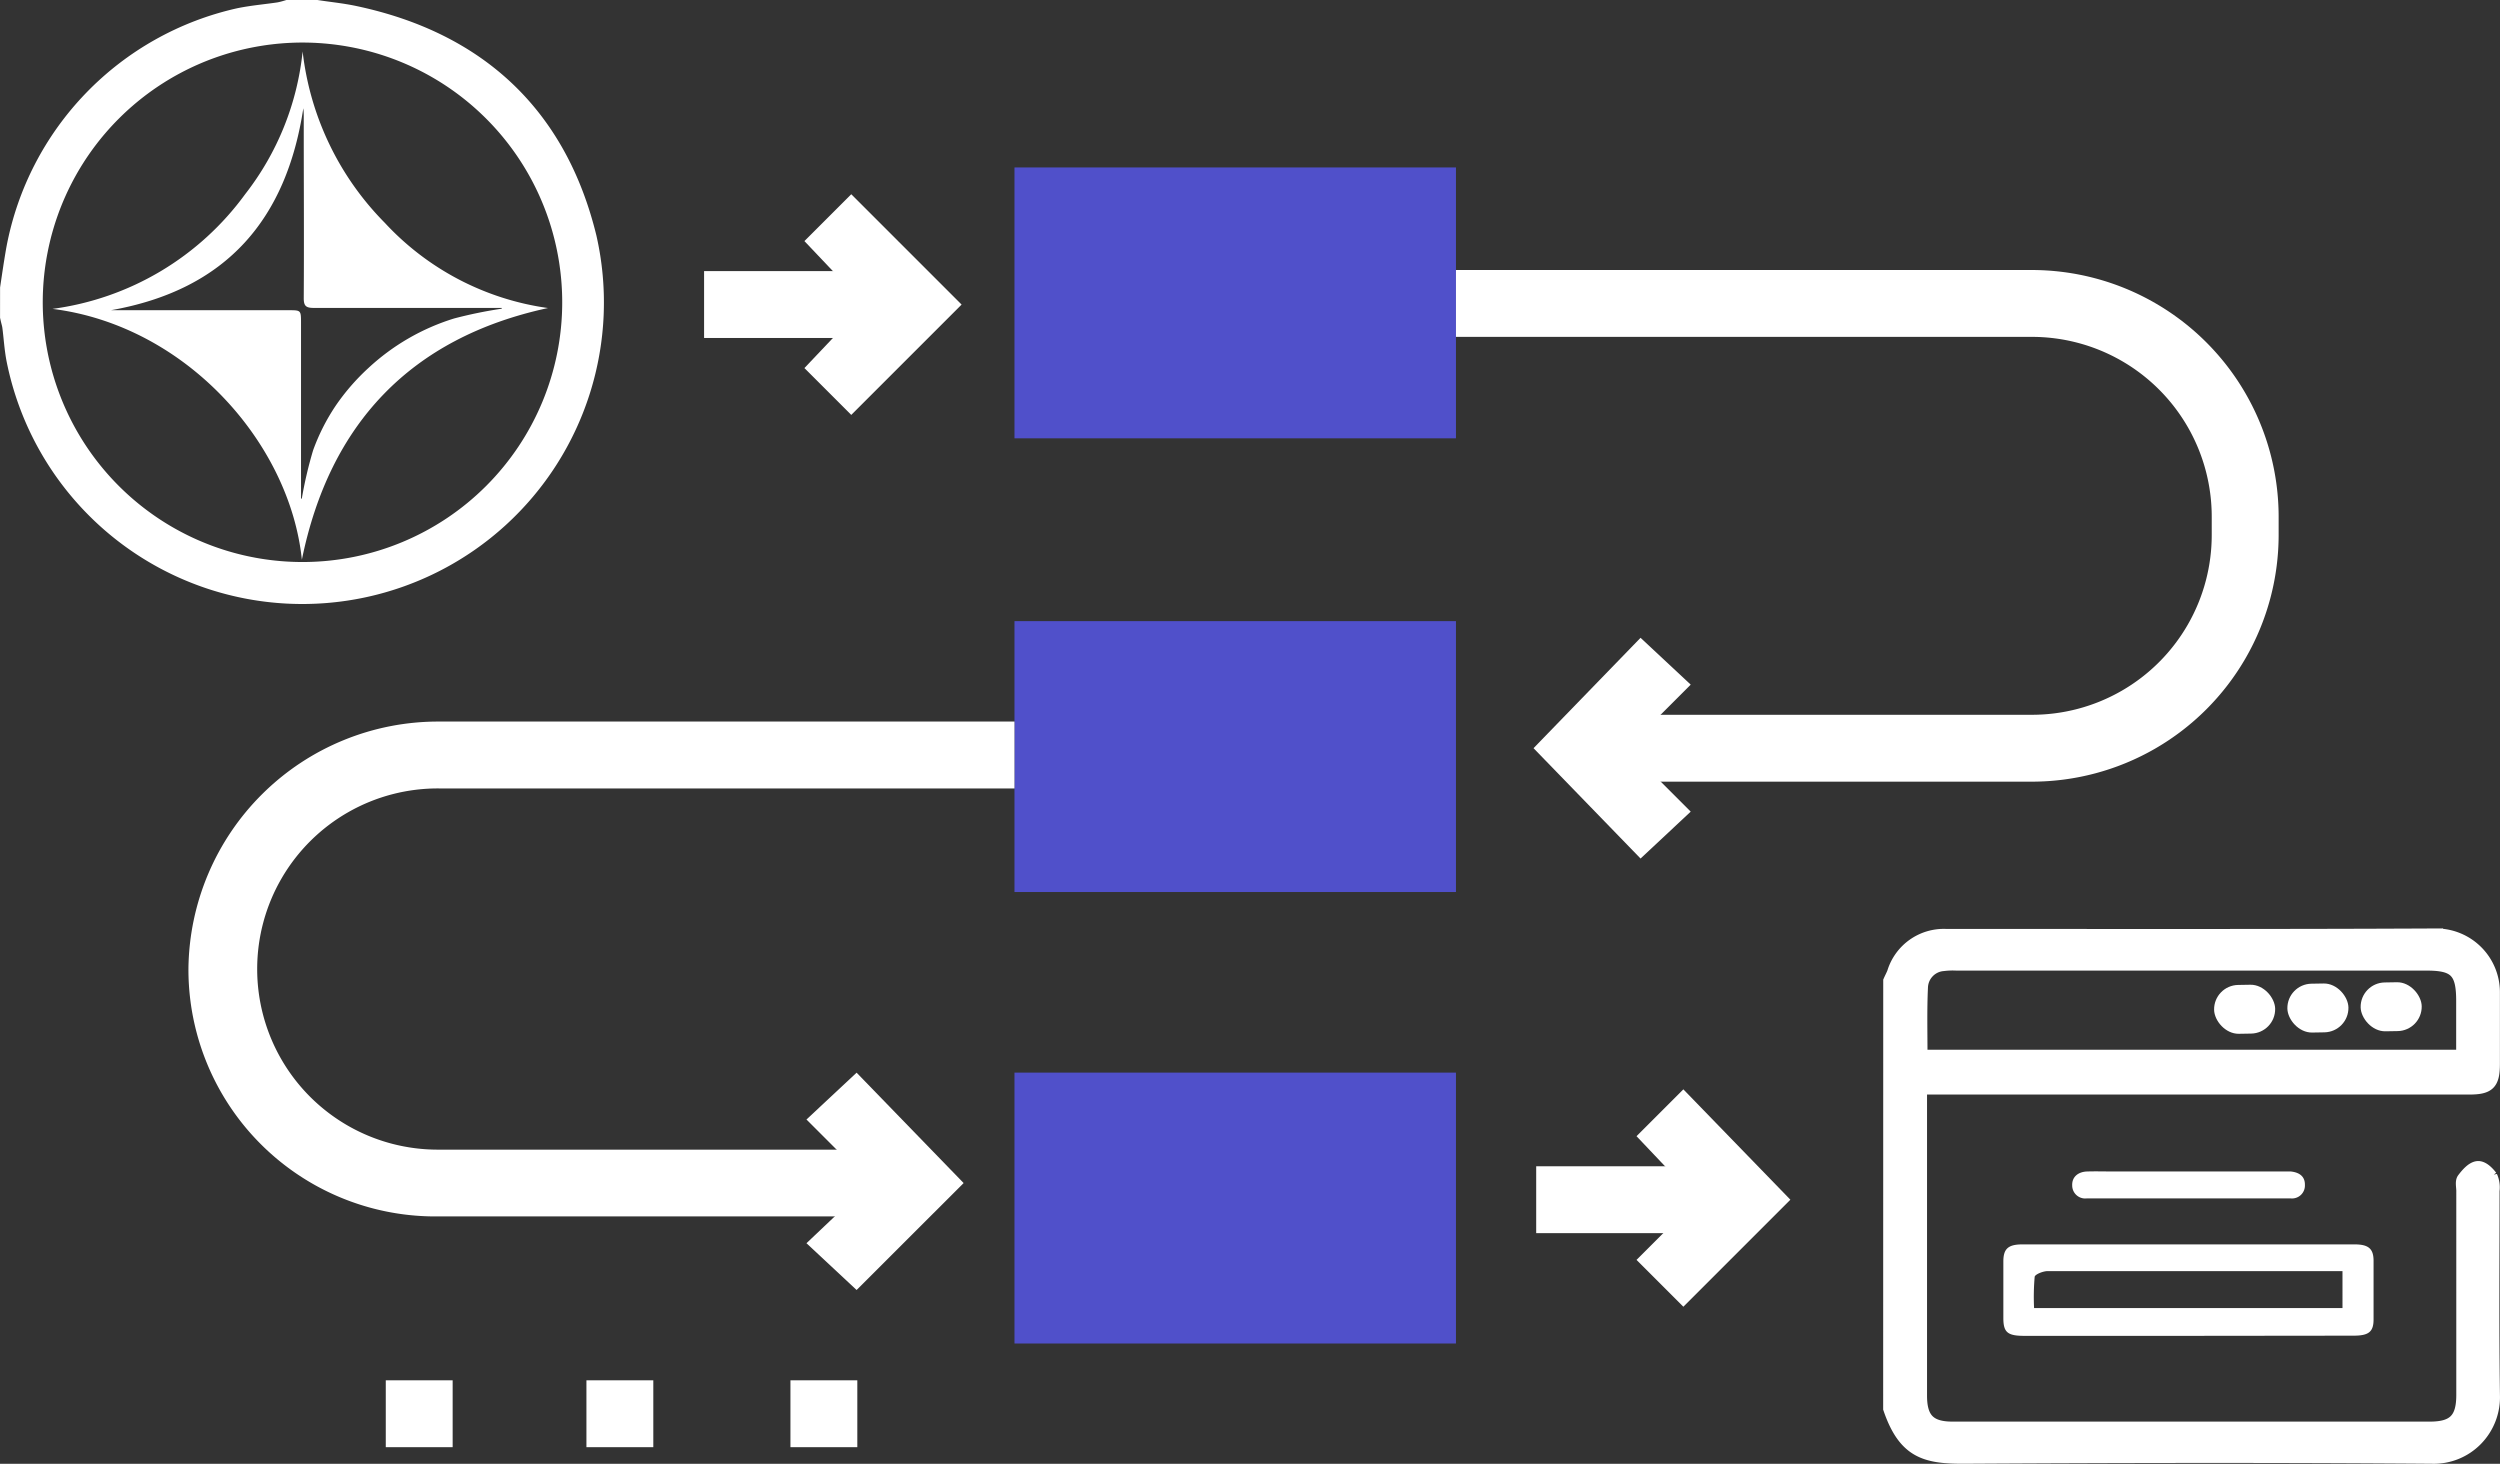 <svg xmlns="http://www.w3.org/2000/svg" xmlns:xlink="http://www.w3.org/1999/xlink" width="204.712" height="119.862" viewBox="0 0 204.712 119.862">
  <rect x="0" y="0" width="204.712" height="119.862" fill="#333333" stroke="none"/>
  <defs>
    <clipPath id="clip-path">
      <rect width="18" height="4" fill="none"/>
    </clipPath>
  </defs>
  <g id="Group_1" data-name="Group 1" transform="translate(-733.698 -289.358)">
    <rect id="Rectangle_6" data-name="Rectangle 6" width="5.476" height="5.476" transform="translate(765.287 402.384)" fill="#fff"/>
    <rect id="Rectangle_7" data-name="Rectangle 7" width="5.476" height="5.476" transform="translate(781.718 402.384)" fill="#fff"/>
    <rect id="Rectangle_8" data-name="Rectangle 8" width="5.476" height="5.476" transform="translate(798.423 402.384)" fill="#fff"/>
    <path id="Path_7" data-name="Path 7" d="M255.425,233.545l-3.835-3.835,4.93-5.2-4.93-5.2,3.835-3.835,9.036,9.036Z" transform="translate(547.977 89.788)" fill="#fff"/>
    <rect id="Rectangle_9" data-name="Rectangle 9" width="16.98" height="5.476" transform="translate(791.352 311.557)" fill="#fff"/>
    <rect id="Rectangle_10" data-name="Rectangle 10" width="36.15" height="22.181" transform="translate(816.769 377.189)" fill="#5050ca"/>
    <rect id="Rectangle_11" data-name="Rectangle 11" width="36.15" height="22.181" transform="translate(816.769 340.219)" fill="#5050ca"/>
    <rect id="Rectangle_12" data-name="Rectangle 12" width="36.15" height="22.181" transform="translate(816.769 303.069)" fill="#5050ca"/>
    <path id="Path_8" data-name="Path 8" d="M466.525,444.37l-3.835-3.835,4.93-4.93-4.93-5.2,3.835-3.835,8.764,9.036Z" transform="translate(405.014 -48.011)" fill="#fff"/>
    <rect id="Rectangle_13" data-name="Rectangle 13" width="16.98" height="5.476" transform="translate(859.489 384.858)" fill="#fff"/>
    <path id="Path_9" data-name="Path 9" d="M261.216,440.43,257.11,436.6l5.2-4.93-5.2-5.2,4.106-3.835,8.764,9.039Z" transform="translate(542.625 -45.441)" fill="#fff"/>
    <path id="Path_10" data-name="Path 10" d="M177.485,380.457h-35.6A20.22,20.22,0,0,1,121.62,360.2a20.453,20.453,0,0,1,20.54-20.265h47.1v5.476h-47.1a14.789,14.789,0,1,0,0,29.577l35.6,0v5.476Z" transform="translate(627.508 8.508)" fill="#fff"/>
    <path id="Path_11" data-name="Path 11" d="M450.974,338.3l-8.764-9.036,8.764-9.039,4.106,3.835-5.2,5.2,5.2,5.2Z" transform="translate(417.061 21.359)" fill="#fff"/>
    <path id="Path_12" data-name="Path 12" d="M467.261,275.486h-35.6v-5.476h35.6a14.723,14.723,0,0,0,14.786-14.786v-1.37a14.727,14.727,0,0,0-14.786-14.789h-47.1V233.59h47.1a20.22,20.22,0,0,1,20.265,20.265v1.366a20.216,20.216,0,0,1-20.265,20.265Z" transform="translate(432.758 77.878)" fill="#fff"/>
    <path id="Path_13" data-name="Path 13" d="M115.215,217.044c.158-1.049.307-2.1.495-3.153a23.2,23.2,0,0,1,17.734-18.358c1.069-.218,2.163-.307,3.247-.47a7.083,7.083,0,0,0,.693-.173h2.2c.99.153,2.024.252,3.014.465,9.805,2.084,16.126,7.959,18.492,17.685a23.194,23.194,0,1,1-45.353,9.731c-.183-.906-.228-1.836-.351-2.757-.035-.257-.114-.495-.173-.767Zm46.031,1.133a22.768,22.768,0,1,0-22.7,22.734,22.768,22.768,0,0,0,22.7-22.734Z" transform="translate(619.989 95.968)" fill="#fff" stroke="#fff" stroke-width="3"/>
    <path id="Path_14" data-name="Path 14" d="M141.282,241.981c-.99-9.563-9.5-19.165-20.422-20.536a23.34,23.34,0,0,0,15.784-9.4,22.768,22.768,0,0,0,4.7-11.681,23.758,23.758,0,0,0,6.727,14.032,22.417,22.417,0,0,0,13.364,6.979C150.186,223.806,143.549,230.869,141.282,241.981Zm-.074-5h.069a33.112,33.112,0,0,1,.926-3.96,16.754,16.754,0,0,1,1.841-3.638,17.884,17.884,0,0,1,2.678-3.089,18.214,18.214,0,0,1,7.024-4.064,36.445,36.445,0,0,1,3.9-.8v-.064H142.252c-.653,0-.822-.178-.817-.822.03-4.722,0-9.439,0-14.156v-.807a5.228,5.228,0,0,0-.035-.564c-1.366,8.979-6.192,14.849-15.755,16.537h14.547c1.02,0,1.02,0,1.02,1.049v14.354Z" transform="translate(617.135 93.206)" fill="#fff"/>
    <path id="Path_1" data-name="Path 1" d="M532.285,416.652c.1-.229.222-.452.314-.686a4.331,4.331,0,0,1,4.329-3.067c13.4,0,26.8.027,40.2-.038a4.724,4.724,0,0,1,4.654,4.7q0,2.934,0,5.873c0,1.634-.39,2.027-2,2.027H534.872v25.16c0,1.885.714,2.621,2.581,2.621h39.095c1.953,0,2.657-.714,2.662-2.659V433.852c0-.332-.108-.757.054-.981.3-.4.725-.893,1.158-.959s.887.4,1.158.757a2.149,2.149,0,0,1,.173,1.171c0,5.579-.049,11.153.032,16.732a4.971,4.971,0,0,1-1.428,3.664,4.9,4.9,0,0,1-3.631,1.458c-12.813-.1-25.627-.076-38.418,0-3.09,0-4.816-.458-6.028-4.015Zm2.624,6.14H579.2v-4.511c0-2.37-.579-2.969-2.895-2.969H537.794a6.137,6.137,0,0,0-1.082.038,1.9,1.9,0,0,0-1.764,1.831C534.861,419.017,534.91,420.858,534.91,422.792Z" transform="translate(356.121 -46.976)" fill="#fff" stroke="#fff" stroke-linecap="square" stroke-width="1"/>
    <path id="Path_2" data-name="Path 2" d="M565.314,465.689h-13.4c-1.365,0-1.707-.284-1.713-1.434V459.6c0-1.029.381-1.4,1.555-1.4h27.211c1.142,0,1.539.363,1.549,1.313v4.829c0,1.02-.4,1.332-1.631,1.332Zm12.657-5.3h-24.15c-.37,0-1.028.265-1.055.466a18.957,18.957,0,0,0-.049,2.557h25.254Z" transform="translate(347.541 -66.945)" fill="#fff"/>
    <path id="Path_3" data-name="Path 3" d="M567.171,449.771h-8.336a1.066,1.066,0,0,1-1.206-1.062c-.028-.708.5-1.118,1.22-1.141s1.453,0,2.18,0h14.5c.671.07,1.174.382,1.155,1.113a1.057,1.057,0,0,1-1.174,1.09h-8.336Z" transform="translate(345.751 -62.283)" fill="#fff"/>
    <g id="Repeat_Grid_1" data-name="Repeat Grid 1" transform="matrix(1, -0.017, 0.017, 1, 914.965, 370.044)" clip-path="url(#clip-path)">
      <g transform="translate(-1169 -528)">
        <rect id="Rectangle_14" data-name="Rectangle 14" width="5" height="4" rx="2" transform="translate(1169 528)" fill="#fff"/>
      </g>
      <g transform="translate(-1163 -528)">
        <rect id="Rectangle_14-2" data-name="Rectangle 14" width="5" height="4" rx="2" transform="translate(1169 528)" fill="#fff"/>
      </g>
      <g transform="translate(-1157 -528)">
        <rect id="Rectangle_14-3" data-name="Rectangle 14" width="5" height="4" rx="2" transform="translate(1169 528)" fill="#fff"/>
      </g>
    </g>
  </g>
</svg>
